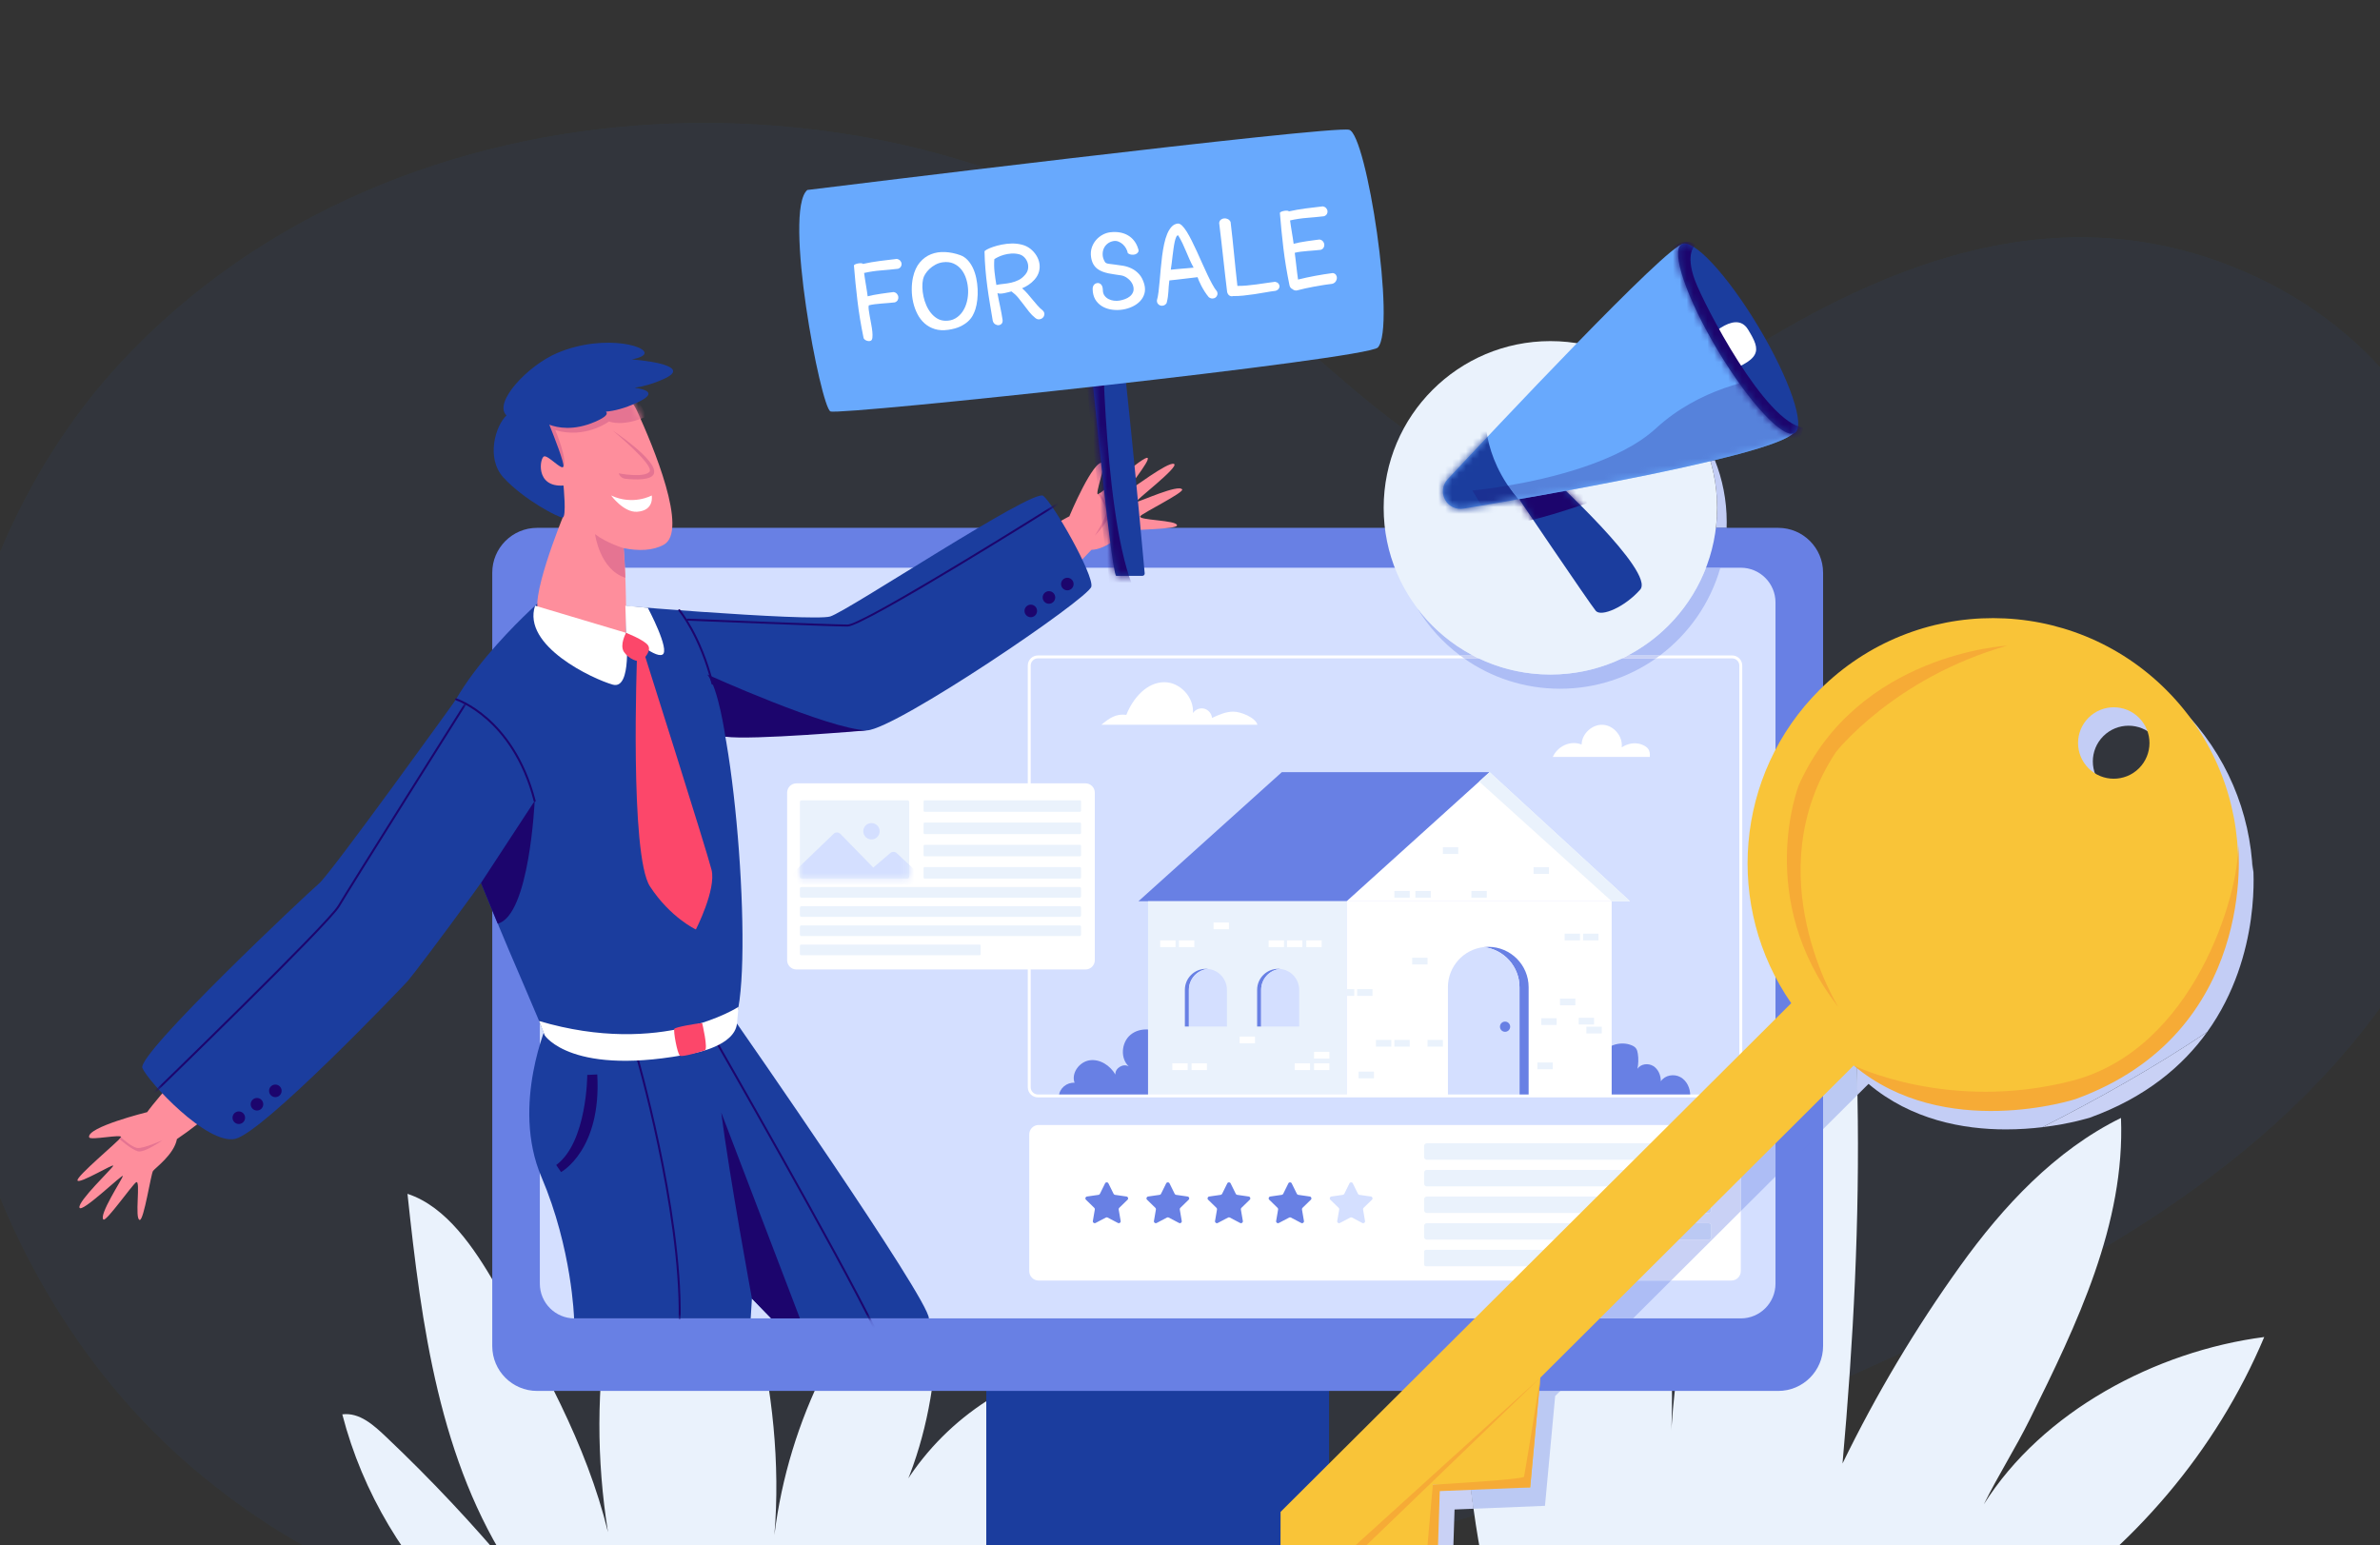 <svg width="345" height="224" viewBox="0 0 345 224" fill="none" xmlns="http://www.w3.org/2000/svg">
<rect x="0" y="0" width="345" height="224" fill="#333333" stroke="none"/>
<g clip-path="url(#clip0_3460_199350)">
<g opacity="0.05">
<path d="M94.815 18.04C65.862 19.659 37.594 30.925 17.517 52.561C-7.452 79.466 -13.943 121.397 -5.602 156.206C-0.377 178.011 11.013 198.478 28.239 213.048C35.865 219.498 44.408 224.948 53.682 228.702C90.966 243.797 137.635 237.917 175.801 229.538C209.281 222.187 242.055 211.494 273.224 197.196C302.376 183.824 331.982 167.917 349.256 139.722C370.292 105.387 364.332 54.755 323.453 38.607C292.751 26.479 263.645 42.766 239.232 60.532C234.624 63.887 229.992 67.502 224.49 68.993C210.03 72.913 192.148 51.408 181.157 43.962C165.119 33.1 147.636 24.412 128.555 20.508C117.501 18.247 106.106 17.41 94.815 18.04Z" fill="#10C4D2"/>
<path d="M94.815 18.04C65.862 19.659 37.594 30.925 17.517 52.561C-7.452 79.466 -13.943 121.397 -5.602 156.206C-0.377 178.011 11.013 198.478 28.239 213.048C35.865 219.498 44.408 224.948 53.682 228.702C90.966 243.797 137.635 237.917 175.801 229.538C209.281 222.187 242.055 211.494 273.224 197.196C302.376 183.824 331.982 167.917 349.256 139.722C370.292 105.387 364.332 54.755 323.453 38.607C292.751 26.479 263.645 42.766 239.232 60.532C234.624 63.887 229.992 67.502 224.49 68.993C210.03 72.913 192.148 51.408 181.157 43.962C165.119 33.1 147.636 24.412 128.555 20.508C117.501 18.247 106.106 17.41 94.815 18.04Z" fill="#196CCD"/>
<path d="M94.815 18.04C65.862 19.659 37.594 30.925 17.517 52.561C-7.452 79.466 -13.943 121.397 -5.602 156.206C-0.377 178.011 11.013 198.478 28.239 213.048C35.865 219.498 44.408 224.948 53.682 228.702C90.966 243.797 137.635 237.917 175.801 229.538C209.281 222.187 242.055 211.494 273.224 197.196C302.376 183.824 331.982 167.917 349.256 139.722C370.292 105.387 364.332 54.755 323.453 38.607C292.751 26.479 263.645 42.766 239.232 60.532C234.624 63.887 229.992 67.502 224.49 68.993C210.03 72.913 192.148 51.408 181.157 43.962C165.119 33.1 147.636 24.412 128.555 20.508C117.501 18.247 106.106 17.41 94.815 18.04Z" fill="#1059E7"/>
</g>
<path d="M67.222 234.855C58.765 226.628 52.574 216.458 49.619 205.035C52.143 204.72 54.194 206.617 56.04 208.368C62.495 214.49 68.594 220.985 74.298 227.811C63.68 211.825 61.101 192.149 59.068 173.065C64.757 174.927 68.778 181.012 71.788 186.186C78.427 197.6 85 209.283 88.133 222.11C84.743 200.834 88.354 180.736 98.015 161.479C107.76 179.778 113.966 201.851 112.258 222.512C114.284 206 122.212 189.916 134.437 178.634C137.505 193.076 135.431 210.065 127.526 222.534C131.521 211.609 139.932 203.26 150.824 199.178C151.823 210.522 148.692 226.513 140.939 234.855H67.222Z" fill="#EAF2FC"/>
<path d="M216.588 234.373H294.169C309.206 224.419 321.218 210.443 328.22 193.825C312.467 195.867 296.027 204.632 287.57 218.081C289.702 213.777 292.116 210.036 294.248 205.733C301.075 191.955 308.07 177.43 307.454 162.066C297.919 166.748 290.349 174.882 284.157 183.514C277.669 192.555 271.953 202.15 267.087 212.158C268.668 194.516 269.588 176.845 269.259 159.135C269.147 153.106 268.907 146.976 266.978 141.262C251.645 161.079 242.858 186.196 242.092 211.24C243.547 188.114 239.239 165.583 229.292 144.654C226.037 150.28 222.72 157.026 219.988 162.924C209.892 184.725 210.908 211.029 216.588 234.373Z" fill="#EAF2FC"/>
<path d="M142.969 226.77H192.662V191.127H142.969V226.77Z" fill="#1B3D9E"/>
<path d="M257.766 201.639H77.861C74.269 201.639 71.356 198.727 71.356 195.134V83.025C71.356 79.433 74.269 76.52 77.861 76.52H257.766C261.359 76.52 264.271 79.433 264.271 83.025V195.134C264.271 198.727 261.359 201.639 257.766 201.639Z" fill="#6880E4"/>
<path d="M252.339 191.125H83.288C80.508 191.125 78.255 188.871 78.255 186.091V87.335C78.255 84.555 80.508 82.301 83.288 82.301H252.339C255.119 82.301 257.372 84.555 257.372 87.335V186.091C257.372 188.871 255.119 191.125 252.339 191.125Z" fill="#D4DFFF"/>
<path d="M250.971 185.637H150.566C149.81 185.637 149.196 185.023 149.196 184.267V164.455C149.196 163.697 149.81 163.084 150.566 163.084H250.971C251.729 163.084 252.342 163.697 252.342 164.455V184.267C252.342 185.023 251.729 185.637 250.971 185.637Z" fill="white"/>
<path d="M239.15 109.73H225.088C225.81 108.148 227.645 107.297 229.267 107.93C229.296 106.351 230.816 104.961 232.391 105.073C233.966 105.185 235.274 106.777 235.08 108.343C235.911 107.791 236.996 107.571 237.934 107.915C238.871 108.261 239.247 108.737 239.15 109.73Z" fill="white"/>
<path d="M182.275 105.066H159.654C160.822 104.093 161.765 103.442 163.272 103.63C164.222 101.219 166.243 98.867 168.833 98.897C171.098 98.924 173.1 101.112 172.927 103.371C173.268 102.847 173.957 102.578 174.561 102.733C175.167 102.888 175.643 103.454 175.692 104.076C176.677 103.623 177.704 103.16 178.789 103.164C179.875 103.169 181.997 104.018 182.275 105.066Z" fill="white"/>
<path d="M247.662 168.123H206.833C206.611 168.123 206.434 167.944 206.434 167.724V166.137C206.434 165.917 206.611 165.738 206.833 165.738H247.662C247.882 165.738 248.062 165.917 248.062 166.137V167.724C248.062 167.944 247.882 168.123 247.662 168.123Z" fill="#EAF2FC"/>
<path d="M247.662 171.984H206.833C206.611 171.984 206.434 171.806 206.434 171.585V169.998C206.434 169.778 206.611 169.6 206.833 169.6H247.662C247.882 169.6 248.062 169.778 248.062 169.998V171.585C248.062 171.806 247.882 171.984 247.662 171.984Z" fill="#EAF2FC"/>
<path d="M247.662 175.844H206.833C206.611 175.844 206.434 175.666 206.434 175.446V173.859C206.434 173.638 206.611 173.46 206.833 173.46H247.662C247.882 173.46 248.062 173.638 248.062 173.859V175.446C248.062 175.666 247.882 175.844 247.662 175.844Z" fill="#EAF2FC"/>
<path d="M247.662 179.707H206.833C206.611 179.707 206.434 179.528 206.434 179.308V177.721C206.434 177.501 206.611 177.322 206.833 177.322H247.662C247.882 177.322 248.062 177.501 248.062 177.721V179.308C248.062 179.528 247.882 179.707 247.662 179.707Z" fill="#EAF2FC"/>
<path d="M226.966 183.566H206.716C206.559 183.566 206.434 183.441 206.434 183.284V181.463C206.434 181.308 206.559 181.183 206.716 181.183H226.966C227.122 181.183 227.248 181.308 227.248 181.463V183.284C227.248 183.441 227.122 183.566 226.966 183.566Z" fill="#EAF2FC"/>
<path d="M160.675 171.547L161.424 173.066C161.463 173.145 161.54 173.2 161.628 173.213L163.303 173.456C163.524 173.49 163.613 173.762 163.453 173.918L162.24 175.1C162.176 175.162 162.147 175.25 162.163 175.338L162.45 177.008C162.487 177.228 162.256 177.397 162.058 177.293L160.558 176.504C160.48 176.462 160.386 176.462 160.307 176.504L158.808 177.293C158.611 177.397 158.379 177.228 158.417 177.008L158.703 175.338C158.718 175.25 158.689 175.162 158.625 175.1L157.413 173.918C157.253 173.762 157.341 173.49 157.562 173.456L159.239 173.213C159.325 173.2 159.402 173.145 159.441 173.066L160.19 171.547C160.29 171.346 160.576 171.346 160.675 171.547Z" fill="#6880E4"/>
<path d="M169.532 171.547L170.281 173.066C170.32 173.145 170.397 173.2 170.483 173.213L172.16 173.456C172.381 173.49 172.469 173.762 172.309 173.918L171.097 175.1C171.033 175.162 171.004 175.25 171.019 175.338L171.305 177.008C171.343 177.228 171.111 177.397 170.914 177.293L169.415 176.504C169.336 176.462 169.242 176.462 169.164 176.504L167.664 177.293C167.466 177.397 167.235 177.228 167.272 177.008L167.559 175.338C167.575 175.25 167.546 175.162 167.482 175.1L166.269 173.918C166.109 173.762 166.198 173.49 166.419 173.456L168.094 173.213C168.182 173.2 168.259 173.145 168.298 173.066L169.047 171.547C169.147 171.346 169.432 171.346 169.532 171.547Z" fill="#6880E4"/>
<path d="M178.387 171.547L179.137 173.066C179.177 173.145 179.252 173.2 179.34 173.213L181.016 173.456C181.238 173.49 181.326 173.762 181.165 173.918L179.953 175.1C179.89 175.162 179.861 175.25 179.875 175.338L180.162 177.008C180.199 177.228 179.968 177.397 179.77 177.293L178.271 176.504C178.193 176.462 178.099 176.462 178.019 176.504L176.521 177.293C176.323 177.397 176.091 177.228 176.129 177.008L176.415 175.338C176.431 175.25 176.401 175.162 176.337 175.1L175.125 173.918C174.965 173.762 175.053 173.49 175.274 173.456L176.95 173.213C177.039 173.2 177.114 173.145 177.154 173.066L177.904 171.547C178.002 171.346 178.288 171.346 178.387 171.547Z" fill="#6880E4"/>
<path d="M187.243 171.547L187.992 173.066C188.032 173.145 188.108 173.2 188.196 173.213L189.871 173.456C190.093 173.49 190.182 173.762 190.022 173.918L188.808 175.1C188.745 175.162 188.716 175.25 188.732 175.338L189.018 177.008C189.056 177.228 188.824 177.397 188.626 177.293L187.127 176.504C187.048 176.462 186.954 176.462 186.876 176.504L185.377 177.293C185.179 177.397 184.948 177.228 184.985 177.008L185.272 175.338C185.286 175.25 185.257 175.162 185.194 175.1L183.982 173.918C183.821 173.762 183.909 173.49 184.131 173.456L185.807 173.213C185.895 173.2 185.97 173.145 186.009 173.066L186.76 171.547C186.858 171.346 187.145 171.346 187.243 171.547Z" fill="#6880E4"/>
<path d="M196.099 171.547L196.848 173.066C196.887 173.145 196.964 173.2 197.051 173.213L198.727 173.456C198.949 173.49 199.037 173.762 198.878 173.918L197.664 175.1C197.6 175.162 197.572 175.25 197.586 175.338L197.872 177.008C197.911 177.228 197.68 177.397 197.482 177.293L195.982 176.504C195.904 176.462 195.81 176.462 195.732 176.504L194.232 177.293C194.034 177.397 193.802 177.228 193.841 177.008L194.128 175.338C194.142 175.25 194.113 175.162 194.049 175.1L192.836 173.918C192.677 173.762 192.765 173.49 192.986 173.456L194.663 173.213C194.75 173.2 194.826 173.145 194.865 173.066L195.615 171.547C195.714 171.346 195.999 171.346 196.099 171.547Z" fill="#D4DFFF"/>
<path d="M169.21 158.9H153.496C153.568 157.766 154.633 156.897 155.768 156.961C155.249 155.55 156.483 153.907 157.973 153.704C159.463 153.503 160.936 154.474 161.684 155.777C161.608 154.84 162.843 154.096 163.636 154.604C162.363 153.435 162.541 151.14 163.861 150.024C165.182 148.911 167.295 149.013 168.647 150.089L169.21 158.9Z" fill="#6880E4"/>
<path d="M232.269 152.626C233.241 151.418 235.024 150.944 236.467 151.511C236.719 151.609 236.967 151.742 237.133 151.955C237.308 152.179 237.374 152.47 237.416 152.75C237.526 153.476 237.507 154.223 237.361 154.942C237.83 154.22 238.925 154.085 239.657 154.54C240.387 154.994 240.758 155.894 240.752 156.754C241.329 155.857 242.658 155.63 243.591 156.147C244.524 156.662 245.035 157.771 245.009 158.836H230.811C230.877 156.785 230.983 154.226 232.269 152.626Z" fill="#6880E4"/>
<path d="M215.921 111.932L195.198 130.65H236.278L215.921 111.932Z" fill="white"/>
<path d="M215.921 111.932H185.817L165.03 130.65H195.198L215.921 111.932Z" fill="#6880E4"/>
<path d="M211.196 130.651H195.198V158.873H233.624V130.651H211.196Z" fill="white"/>
<path d="M195.198 130.649V158.871H166.417V130.649H195.198Z" fill="#EAF2FC"/>
<path d="M215.739 137.26C215.513 137.26 215.294 137.275 215.075 137.299C217.993 137.629 220.262 140.104 220.262 143.111V158.873H221.588V143.111C221.588 139.88 218.97 137.26 215.739 137.26Z" fill="#6880E4"/>
<path d="M215.075 137.297C212.156 137.627 209.888 140.102 209.888 143.11V158.871H220.261V143.11C220.261 140.102 217.992 137.627 215.075 137.297Z" fill="#D4DFFF"/>
<path d="M175.097 140.461C175 140.452 174.903 140.446 174.804 140.446C173.121 140.446 171.757 141.812 171.757 143.495V148.809H172.34V143.495C172.34 141.91 173.55 140.608 175.097 140.461Z" fill="#6880E4"/>
<path d="M175.097 140.461C173.55 140.608 172.34 141.91 172.34 143.495V148.809H177.852V143.495C177.852 141.91 176.643 140.608 175.097 140.461Z" fill="#D4DFFF"/>
<path d="M185.571 140.461C185.474 140.452 185.377 140.446 185.279 140.446C183.595 140.446 182.231 141.812 182.231 143.495V148.809H182.814V143.495C182.814 141.91 184.025 140.608 185.571 140.461Z" fill="#6880E4"/>
<path d="M185.571 140.461C184.025 140.608 182.814 141.91 182.814 143.495V148.809H188.327V143.495C188.327 141.91 187.118 140.608 185.571 140.461Z" fill="#D4DFFF"/>
<path d="M233.624 130.65L214.411 113.298L215.921 111.932L236.278 130.65H233.624Z" fill="#EAF2FC"/>
<path d="M218.912 148.837C218.912 149.247 218.581 149.578 218.171 149.578C217.762 149.578 217.431 149.247 217.431 148.837C217.431 148.428 217.762 148.097 218.171 148.097C218.581 148.097 218.912 148.428 218.912 148.837Z" fill="#6880E4"/>
<path d="M172.165 155.125H169.938V154.15H172.165V155.125Z" fill="white"/>
<path d="M174.957 155.125H172.729V154.15H174.957V155.125Z" fill="white"/>
<path d="M181.922 151.244H179.694V150.271H181.922V151.244Z" fill="white"/>
<path d="M191.589 137.299H189.361V136.324H191.589V137.299Z" fill="white"/>
<path d="M201.682 151.73H199.454V150.755H201.682V151.73Z" fill="#EAF2FC"/>
<path d="M204.352 151.73H202.124V150.755H204.352V151.73Z" fill="#EAF2FC"/>
<path d="M199.161 156.324H196.934V155.349H199.161V156.324Z" fill="#EAF2FC"/>
<path d="M206.932 139.814H204.706V138.841H206.932V139.814Z" fill="#EAF2FC"/>
<path d="M198.956 144.365H196.729V143.392H198.956V144.365Z" fill="#EAF2FC"/>
<path d="M196.312 144.365H195.198V143.392H196.312V144.365Z" fill="#EAF2FC"/>
<path d="M229.035 136.324H226.809V135.351H229.035V136.324Z" fill="#EAF2FC"/>
<path d="M231.708 136.324H229.48V135.351H231.708V136.324Z" fill="#EAF2FC"/>
<path d="M225.647 148.584H223.421V147.61H225.647V148.584Z" fill="#EAF2FC"/>
<path d="M228.361 145.734H226.134V144.761H228.361V145.734Z" fill="#EAF2FC"/>
<path d="M215.525 130.135H213.298V129.161H215.525V130.135Z" fill="#EAF2FC"/>
<path d="M204.352 130.135H202.124V129.161H204.352V130.135Z" fill="#EAF2FC"/>
<path d="M207.4 130.135H205.173V129.161H207.4V130.135Z" fill="#EAF2FC"/>
<path d="M224.535 126.688H222.308V125.714H224.535V126.688Z" fill="#EAF2FC"/>
<path d="M211.386 123.799H209.16V122.825H211.386V123.799Z" fill="#EAF2FC"/>
<path d="M231.073 148.521H228.846V147.548H231.073V148.521Z" fill="#EAF2FC"/>
<path d="M232.186 149.812H229.959V148.838H232.186V149.812Z" fill="#EAF2FC"/>
<path d="M225.088 155.006H222.86V154.031H225.088V155.006Z" fill="#EAF2FC"/>
<path d="M209.159 151.73H206.932V150.755H209.159V151.73Z" fill="#EAF2FC"/>
<path d="M192.704 155.125H190.477V154.15H192.704V155.125Z" fill="white"/>
<path d="M192.704 153.459H190.477V152.484H192.704V153.459Z" fill="white"/>
<path d="M189.901 155.125H187.675V154.15H189.901V155.125Z" fill="white"/>
<path d="M188.788 137.299H186.561V136.324H188.788V137.299Z" fill="white"/>
<path d="M178.145 134.707H175.918V133.734H178.145V134.707Z" fill="white"/>
<path d="M173.127 137.299H170.901V136.324H173.127V137.299Z" fill="white"/>
<path d="M186.128 137.299H183.9V136.324H186.128V137.299Z" fill="white"/>
<path d="M170.404 137.299H168.177V136.324H170.404V137.299Z" fill="white"/>
<path d="M150.451 95.44C149.875 95.44 149.408 95.909 149.408 96.485V157.617C149.408 158.193 149.875 158.662 150.451 158.662H251.087C251.663 158.662 252.131 158.193 252.131 157.617V96.485C252.131 95.909 251.663 95.44 251.087 95.44H150.451ZM251.087 159.084H150.451C149.642 159.084 148.985 158.426 148.985 157.617V96.485C148.985 95.676 149.642 95.018 150.451 95.018H251.087C251.895 95.018 252.554 95.676 252.554 96.485V157.617C252.554 158.426 251.895 159.084 251.087 159.084Z" fill="white"/>
<path d="M157.347 140.543H115.454C114.705 140.543 114.099 139.937 114.099 139.189V114.915C114.099 114.167 114.705 113.559 115.454 113.559H157.347C158.096 113.559 158.702 114.167 158.702 114.915V139.189C158.702 139.937 158.096 140.543 157.347 140.543Z" fill="white"/>
<path d="M131.549 127.363H116.202C116.065 127.363 115.955 127.253 115.955 127.117V116.265C115.955 116.129 116.065 116.019 116.202 116.019H131.549C131.685 116.019 131.795 116.129 131.795 116.265V127.117C131.795 127.253 131.685 127.363 131.549 127.363Z" fill="#EAF2FC"/>
<mask id="mask0_3460_199350" style="mask-type:luminance" maskUnits="userSpaceOnUse" x="115" y="116" width="17" height="12">
<path d="M131.549 127.363H116.202C116.065 127.363 115.955 127.253 115.955 127.117V116.265C115.955 116.129 116.065 116.019 116.202 116.019H131.549C131.685 116.019 131.795 116.129 131.795 116.265V127.117C131.795 127.253 131.685 127.363 131.549 127.363Z" fill="white"/>
</mask>
<g mask="url(#mask0_3460_199350)">
<path d="M114.958 126.534L120.848 120.871C121.121 120.608 121.557 120.615 121.823 120.887L126.586 125.769L129.065 123.657C129.333 123.43 129.727 123.438 129.985 123.677L132.701 126.206V128.227H114.958V126.534Z" fill="#D4DFFF"/>
<path d="M127.513 120.505C127.513 121.161 126.981 121.691 126.326 121.691C125.67 121.691 125.14 121.161 125.14 120.505C125.14 119.85 125.67 119.318 126.326 119.318C126.981 119.318 127.513 119.85 127.513 120.505Z" fill="#D4DFFF"/>
</g>
<path d="M156.545 117.688H134.045C133.954 117.688 133.88 117.614 133.88 117.523V116.185C133.88 116.093 133.954 116.02 134.045 116.02H156.545C156.636 116.02 156.71 116.093 156.71 116.185V117.523C156.71 117.614 156.636 117.688 156.545 117.688Z" fill="#EAF2FC"/>
<path d="M156.545 120.912H134.045C133.954 120.912 133.88 120.838 133.88 120.747V119.409C133.88 119.318 133.954 119.244 134.045 119.244H156.545C156.636 119.244 156.71 119.318 156.71 119.409V120.747C156.71 120.838 156.636 120.912 156.545 120.912Z" fill="#EAF2FC"/>
<path d="M156.545 124.137H134.045C133.954 124.137 133.88 124.063 133.88 123.972V122.634C133.88 122.543 133.954 122.469 134.045 122.469H156.545C156.636 122.469 156.71 122.543 156.71 122.634V123.972C156.71 124.063 156.636 124.137 156.545 124.137Z" fill="#EAF2FC"/>
<path d="M156.545 127.363H134.045C133.954 127.363 133.88 127.289 133.88 127.2V125.862C133.88 125.771 133.954 125.697 134.045 125.697H156.545C156.636 125.697 156.71 125.771 156.71 125.862V127.2C156.71 127.289 156.636 127.363 156.545 127.363Z" fill="#EAF2FC"/>
<path d="M156.5 130.131H116.168C116.051 130.131 115.955 130.037 115.955 129.92V128.799C115.955 128.681 116.051 128.586 116.168 128.586H156.5C156.617 128.586 156.711 128.681 156.711 128.799V129.92C156.711 130.037 156.617 130.131 156.5 130.131Z" fill="#EAF2FC"/>
<path d="M156.5 132.912H116.168C116.051 132.912 115.955 132.817 115.955 132.699V131.578C115.955 131.461 116.051 131.367 116.168 131.367H156.5C156.617 131.367 156.711 131.461 156.711 131.578V132.699C156.711 132.817 156.617 132.912 156.5 132.912Z" fill="#EAF2FC"/>
<path d="M156.5 135.695H116.168C116.051 135.695 115.955 135.6 115.955 135.483V134.362C115.955 134.244 116.051 134.15 116.168 134.15H156.5C156.617 134.15 156.711 134.244 156.711 134.362V135.483C156.711 135.6 156.617 135.695 156.5 135.695Z" fill="#EAF2FC"/>
<path d="M141.988 138.477H116.126C116.032 138.477 115.955 138.4 115.955 138.307V137.102C115.955 137.008 116.032 136.932 116.126 136.932H141.988C142.082 136.932 142.157 137.008 142.157 137.102V138.307C142.157 138.4 142.082 138.477 141.988 138.477Z" fill="#EAF2FC"/>
<path d="M14.993 176.794C14.276 176.156 17.697 170.975 17.811 170.489C17.924 170.003 11.763 175.989 11.518 175.06C11.274 174.131 16.269 169.405 16.409 169.002C16.549 168.597 11.457 171.707 11.236 171.131C11.015 170.554 17.259 165.391 17.534 164.866C17.808 164.342 13.064 165.356 12.925 164.878C12.498 163.409 21.329 161.224 21.329 161.224L21.124 161.51C22.274 159.867 24.553 157.325 24.553 157.325C24.553 157.325 29.696 161.235 29.991 161.58C30.208 161.833 27.393 163.955 25.647 165.128V165.129C25.25 167.347 22.478 169.332 22.181 169.75C21.884 170.169 20.86 176.904 20.257 176.849C19.466 176.778 20.429 170.999 19.741 171.387C19.217 171.684 15.39 177.147 14.993 176.794Z" fill="#FE8E9C"/>
<path d="M17.533 164.867C17.533 164.867 19.055 166.316 19.924 166.419C20.794 166.521 23.543 165.301 23.543 165.301C23.543 165.301 20.951 167.146 20.007 166.906C19.064 166.666 17.318 165.12 17.318 165.12L17.533 164.867Z" fill="#E57492"/>
<path d="M134.649 191.125C134.649 188.3 106.829 148.385 106.829 148.385C106.478 147.643 106.083 147.055 105.639 146.652L79.456 148.045C79.456 148.045 74.024 160.163 78.481 170.61C82.938 181.056 83.216 191.125 83.216 191.125H108.818C108.818 191.125 108.896 190.056 108.998 188.246C110.676 189.994 111.796 191.125 111.796 191.125H134.649Z" fill="#1B3D9E"/>
<mask id="mask1_3460_199350" style="mask-type:luminance" maskUnits="userSpaceOnUse" x="76" y="146" width="59" height="46">
<path d="M134.649 191.125C134.649 188.3 106.829 148.385 106.829 148.385C106.478 147.643 106.083 147.055 105.639 146.652L79.456 148.045C79.456 148.045 74.024 160.163 78.481 170.61C82.938 181.056 83.216 191.125 83.216 191.125H108.818C108.818 191.125 108.896 190.056 108.998 188.246C110.676 189.994 111.796 191.125 111.796 191.125H134.649Z" fill="white"/>
</mask>
<g mask="url(#mask1_3460_199350)">
<path d="M85.128 155.829C85.128 155.829 85.114 165.575 80.627 168.889L81.331 169.912C81.331 169.912 87.218 166.731 86.577 155.761L85.128 155.829Z" fill="#1C056D"/>
<path d="M98.52 191.268H98.518C98.438 191.266 98.374 191.201 98.376 191.121C98.636 175.304 92.073 152.746 92.007 152.52C91.984 152.444 92.028 152.364 92.105 152.341C92.181 152.318 92.262 152.363 92.284 152.439C92.351 152.665 98.926 175.264 98.665 191.126C98.664 191.205 98.599 191.268 98.52 191.268Z" fill="#1C056D"/>
<path d="M126.913 193.027C126.86 193.027 126.808 192.998 126.783 192.946C121.303 181.723 103.706 151.072 103.528 150.764C103.489 150.694 103.512 150.606 103.581 150.565C103.651 150.526 103.739 150.55 103.779 150.619C103.956 150.927 121.557 181.587 127.044 192.819C127.078 192.891 127.048 192.978 126.977 193.013C126.957 193.023 126.935 193.027 126.913 193.027Z" fill="#1C056D"/>
</g>
<path d="M108.998 188.246C108.998 188.246 105.687 170.302 104.553 161.281L115.955 191.125H111.796L108.998 188.246Z" fill="#1C056D"/>
<path d="M171.365 70.952C170.843 70.146 165.202 72.739 164.704 72.778C164.206 72.815 171.06 67.637 170.179 67.253C169.299 66.871 163.868 71.088 163.447 71.165C163.026 71.241 166.875 66.683 166.339 66.377C165.803 66.07 159.749 71.457 159.189 71.648C158.629 71.839 160.355 67.304 159.902 67.093C158.516 66.448 155.012 74.845 155.012 74.845L155.327 74.686C153.528 75.572 150.668 77.438 150.668 77.438C150.668 77.438 153.75 83.116 154.045 83.46C154.262 83.714 156.788 81.254 158.214 79.707C160.466 79.652 162.85 77.214 163.308 76.984C163.767 76.756 170.579 76.767 170.617 76.164C170.668 75.371 164.81 75.444 165.299 74.823C165.67 74.349 171.653 71.399 171.365 70.952Z" fill="#FE8E9C"/>
<path d="M159.189 71.648C159.189 71.648 160.391 73.373 160.359 74.248C160.327 75.123 158.703 77.654 158.703 77.654C158.703 77.654 160.922 75.373 160.828 74.404C160.734 73.435 159.471 71.475 159.471 71.475L159.189 71.648Z" fill="#E57492"/>
<path d="M78.234 87.194C78.234 87.194 62.763 100.761 63.693 109.495C64.622 118.231 77.564 145.929 78.955 150.087C80.01 153.239 103.216 154.285 106.311 148.524C109.408 142.763 106.619 104.107 102.532 97.787C98.443 91.468 90.076 89.426 90.076 89.426L78.234 87.194Z" fill="#1B3D9E"/>
<path d="M84.568 87.192C85.019 87.528 117.762 90.139 120.335 89.371C122.909 88.603 149.744 70.771 151.215 71.873C152.686 72.977 158.567 83.315 158.2 85.04C157.833 86.764 129.893 105.698 125.666 105.882C121.438 106.065 100.024 107.353 98.278 106.616C96.532 105.882 84.568 87.192 84.568 87.192Z" fill="#1B3D9E"/>
<mask id="mask2_3460_199350" style="mask-type:luminance" maskUnits="userSpaceOnUse" x="84" y="71" width="75" height="36">
<path d="M84.568 87.192C85.019 87.528 117.762 90.139 120.335 89.371C122.909 88.603 149.744 70.771 151.215 71.873C152.686 72.977 158.567 83.315 158.2 85.04C157.833 86.764 129.893 105.698 125.666 105.882C121.438 106.065 100.024 107.353 98.278 106.616C96.532 105.882 84.568 87.192 84.568 87.192Z" fill="white"/>
</mask>
<g mask="url(#mask2_3460_199350)">
<path d="M122.863 90.828C120.511 90.828 99.876 89.98 99.668 89.972C99.588 89.969 99.526 89.902 99.529 89.821C99.533 89.742 99.601 89.681 99.68 89.684C99.888 89.691 120.517 90.539 122.863 90.539C124.71 90.539 143.576 78.991 153.295 72.885C153.363 72.842 153.452 72.862 153.494 72.93C153.536 72.998 153.516 73.088 153.449 73.13C152.298 73.853 125.254 90.828 122.863 90.828Z" fill="#1C056D"/>
</g>
<path d="M76.124 61.058C77.197 59.038 82.069 56.017 86.505 55.881C89.005 55.804 91.295 57.281 92.336 59.555C94.694 64.704 99.819 76.95 96.23 78.959C94.631 79.853 92.528 79.888 90.408 79.466C90.737 82.843 90.818 90.676 90.756 91.739C90.668 93.233 80.245 90.527 78.31 89.119C76.376 87.713 81.567 75.024 81.567 75.024C80.163 72.998 74.632 63.867 76.124 61.058Z" fill="#FE8E9C"/>
<mask id="mask3_3460_199350" style="mask-type:luminance" maskUnits="userSpaceOnUse" x="75" y="55" width="23" height="38">
<path d="M76.124 61.058C77.197 59.038 82.069 56.017 86.505 55.881C89.005 55.804 91.295 57.281 92.336 59.555C94.694 64.704 99.819 76.95 96.23 78.959C94.631 79.853 92.528 79.888 90.408 79.466C90.737 82.843 90.818 90.676 90.756 91.739C90.668 93.233 80.245 90.527 78.31 89.119C76.376 87.713 81.567 75.024 81.567 75.024C80.163 72.999 74.632 63.867 76.124 61.058Z" fill="white"/>
</mask>
<g mask="url(#mask3_3460_199350)">
<path d="M93.755 60.348C93.755 60.348 90.702 61.89 88.273 61.103C88.273 61.103 84.866 63.65 80.495 62.354C80.495 62.354 82.316 66.642 81.668 67.647C81.668 67.647 78.23 61.168 78.69 60.609C79.149 60.053 90.873 56.901 91.543 57.065C92.212 57.229 93.755 60.348 93.755 60.348Z" fill="#E57492"/>
</g>
<path d="M94.472 71.826C94.472 71.826 91.778 73.322 88.585 71.826C88.585 71.826 90.401 74.313 92.343 74.187C94.904 74.02 94.472 71.826 94.472 71.826Z" fill="white"/>
<path d="M88.824 62.42C88.824 62.42 94.984 67.491 94.135 68.407C93.286 69.321 89.688 68.618 89.688 68.618C89.833 69.055 90.22 69.363 90.677 69.408C92.001 69.537 94.544 69.684 94.809 68.588C95.276 66.662 88.824 62.42 88.824 62.42Z" fill="#E57492"/>
<path d="M90.408 79.467C90.408 79.467 87.891 78.715 86.256 77.433C86.256 77.433 86.927 82.581 90.652 83.756L90.408 79.467Z" fill="#E57492"/>
<path d="M91.576 52.095C92.2 51.989 92.753 51.829 93.13 51.593C95.022 50.411 87.835 48.19 80.79 51.168C76.513 52.976 71.454 58.367 73.421 60.226C71.846 61.674 70.391 66.394 72.982 69.232C75.88 72.405 80.996 75.087 81.567 75.024C82.139 74.962 81.684 70.385 81.684 70.385C77.517 70.675 78.256 66.3 78.88 66.156C79.505 66.011 81.428 68.223 81.668 67.645C81.853 67.203 80.343 63.346 79.628 61.567C80.811 62.014 83.142 62.489 86.256 61.145C87.895 60.439 88.164 59.977 87.832 59.676C88.993 59.58 90.495 59.222 92.374 58.356C95.169 57.067 93.897 56.478 92.001 56.211C93.215 56.037 94.662 55.654 96.298 54.904C99.78 53.306 95.451 52.444 91.576 52.095Z" fill="#1B3D9E"/>
<path d="M66.121 101.38C66.121 101.38 47.928 126.682 46.222 128.104C44.517 129.526 19.786 152.837 20.639 154.827C21.491 156.816 30.009 166.003 34.087 165.098C38.165 164.191 58.077 143.346 59.108 142.213C60.14 141.081 76.699 119.051 77.506 116.106C78.312 113.159 70.742 102.689 66.121 101.38Z" fill="#1B3D9E"/>
<mask id="mask4_3460_199350" style="mask-type:luminance" maskUnits="userSpaceOnUse" x="20" y="101" width="58" height="65">
<path d="M66.121 101.38C66.121 101.38 47.928 126.682 46.222 128.104C44.517 129.526 19.786 152.837 20.639 154.826C21.491 156.816 30.009 166.003 34.087 165.098C38.165 164.191 58.077 143.346 59.108 142.213C60.14 141.081 76.699 119.051 77.506 116.105C78.312 113.159 70.742 102.689 66.121 101.38Z" fill="white"/>
</mask>
<g mask="url(#mask4_3460_199350)">
<path d="M21.874 159.018C21.836 159.018 21.799 159.003 21.77 158.974C21.715 158.916 21.716 158.824 21.773 158.769C22.03 158.52 47.473 133.848 48.967 131.295C50.472 128.723 67.209 102.174 67.378 101.905C67.421 101.839 67.51 101.817 67.578 101.86C67.645 101.902 67.666 101.992 67.623 102.06C67.454 102.327 50.719 128.873 49.217 131.441C47.703 134.029 23.025 157.959 21.975 158.977C21.947 159.005 21.91 159.018 21.874 159.018Z" fill="#1C056D"/>
</g>
<path d="M69.721 127.998L77.505 116.106C77.505 116.106 76.758 132.766 72.144 133.893L69.721 127.998Z" fill="#1C056D"/>
<path d="M105.147 106.795C105.147 106.795 104.129 99.664 102.532 97.785C102.532 97.785 120.066 105.712 125.666 105.881C125.666 105.881 108.866 107.342 105.147 106.795Z" fill="#1C056D"/>
<path d="M90.756 91.741C90.756 91.741 91.679 100.053 88.825 99.25C85.971 98.447 75.635 93.643 77.564 87.801L90.756 91.741Z" fill="white"/>
<path d="M90.756 91.739C90.756 91.739 94.817 95.477 96.014 94.903C97.211 94.329 93.909 88.111 93.909 88.111L90.653 87.799L90.756 91.739Z" fill="white"/>
<path d="M90.755 91.74C90.755 91.74 89.773 93.495 90.45 94.51C91.127 95.527 92.531 96.059 92.966 95.769C93.402 95.478 94.466 94.334 93.934 93.551C93.402 92.769 90.755 91.74 90.755 91.74Z" fill="#FC476A"/>
<path d="M92.341 95.184C92.341 95.184 91.253 123.967 94.221 128.505C97.188 133.043 100.875 134.744 100.875 134.744C100.875 134.744 103.852 128.93 103.143 126.094C102.434 123.259 93.458 94.964 93.458 94.964L92.341 95.184Z" fill="#FC476A"/>
<path d="M78.956 150.085C78.956 150.085 82.902 156.259 100.661 152.648C100.661 152.648 106.478 151.644 106.83 148.387L107.055 145.955C107.055 145.955 95.966 153.285 78.149 148.014L78.956 150.085Z" fill="white"/>
<path d="M101.783 148.304C101.783 148.304 102.694 152.122 102.158 152.275C101.622 152.428 98.954 153.279 98.568 153.04C98.181 152.801 97.575 149.409 97.754 149.146C97.934 148.883 100.932 148.371 101.783 148.304Z" fill="#FC476A"/>
<path d="M157.418 45.482C157.418 45.482 161.021 83.242 161.804 83.477H165.603C165.797 83.477 165.95 83.31 165.933 83.116C165.577 79.202 162.427 44.699 161.692 44.598C160.913 44.491 157.418 45.482 157.418 45.482Z" fill="#1B3D9E"/>
<mask id="mask5_3460_199350" style="mask-type:luminance" maskUnits="userSpaceOnUse" x="157" y="44" width="9" height="40">
<path d="M157.418 45.482C157.418 45.482 161.021 83.242 161.804 83.477H165.603C165.797 83.477 165.95 83.31 165.933 83.116C165.577 79.202 162.427 44.699 161.692 44.598C160.913 44.491 157.418 45.482 157.418 45.482Z" fill="white"/>
</mask>
<g mask="url(#mask5_3460_199350)">
<path d="M159.767 44.589C159.724 44.696 159.767 73.399 164.066 84.671C164.828 86.667 160.83 84.507 160.83 84.507C160.83 84.507 155.704 45.469 157.418 44.589C159.134 43.709 159.767 44.589 159.767 44.589Z" fill="#1C056D"/>
</g>
<path d="M117.028 27.541C117.028 27.541 193.028 18.146 195.571 18.814C198.115 19.481 202.397 47.467 199.733 50.373C198.179 52.069 121.782 60.265 120.379 59.64C118.974 59.016 113.488 30.547 117.028 27.541Z" fill="#68A9FD"/>
<path d="M126.216 49.398C126.125 49.439 126.024 49.455 125.912 49.447C125.8 49.439 125.694 49.413 125.591 49.369C125.49 49.328 125.4 49.271 125.322 49.203C125.243 49.136 125.195 49.058 125.178 48.972C124.793 47.113 124.498 45.319 124.292 43.593C124.086 41.866 123.916 40.161 123.783 38.477C123.803 38.409 123.883 38.347 124.02 38.293C124.158 38.238 124.305 38.201 124.462 38.178C124.616 38.154 124.757 38.15 124.881 38.164C125.004 38.179 125.069 38.212 125.076 38.263C125.896 38.081 126.711 37.937 127.522 37.833C128.334 37.729 129.16 37.629 129.997 37.534C130.201 37.567 130.363 37.65 130.482 37.778C130.602 37.908 130.671 38.049 130.69 38.202C130.709 38.355 130.677 38.503 130.594 38.646C130.512 38.789 130.372 38.895 130.173 38.964C129.35 39.059 128.526 39.138 127.703 39.203C126.88 39.267 126.064 39.39 125.259 39.571C125.29 39.825 125.329 40.1 125.377 40.394C125.425 40.687 125.473 40.982 125.52 41.279C125.568 41.577 125.614 41.868 125.661 42.154C125.707 42.441 125.746 42.708 125.776 42.955C126.034 42.886 126.325 42.821 126.65 42.759C126.975 42.697 127.307 42.64 127.644 42.592C127.982 42.543 128.313 42.497 128.642 42.452C128.969 42.409 129.264 42.37 129.525 42.338C129.729 42.371 129.89 42.455 130.01 42.588C130.13 42.721 130.201 42.87 130.221 43.034C130.241 43.197 130.211 43.355 130.129 43.505C130.048 43.656 129.907 43.766 129.709 43.834C129.447 43.867 129.152 43.896 128.823 43.922C128.493 43.946 128.156 43.974 127.811 44.001C127.469 44.029 127.133 44.063 126.805 44.102C126.478 44.143 126.189 44.198 125.938 44.266C125.895 44.396 125.891 44.605 125.925 44.888C125.962 45.172 126.012 45.494 126.079 45.856C126.145 46.217 126.216 46.595 126.29 46.988C126.365 47.382 126.419 47.748 126.453 48.083C126.487 48.419 126.489 48.708 126.461 48.953C126.432 49.196 126.351 49.345 126.216 49.398Z" fill="white"/>
<path d="M136.653 38.022C136.276 38.075 135.924 38.191 135.599 38.368C135.273 38.545 134.987 38.751 134.738 38.984C134.489 39.218 134.284 39.467 134.12 39.732C133.957 39.995 133.853 40.241 133.806 40.468C133.725 40.833 133.692 41.233 133.705 41.667C133.718 42.101 133.772 42.538 133.867 42.978C133.961 43.417 134.099 43.844 134.279 44.258C134.46 44.672 134.682 45.042 134.943 45.367C135.205 45.694 135.506 45.959 135.845 46.166C136.184 46.371 136.562 46.481 136.978 46.497C137.55 46.522 138.05 46.41 138.478 46.162C138.905 45.914 139.26 45.58 139.54 45.161C139.822 44.742 140.029 44.264 140.162 43.726C140.295 43.188 140.353 42.642 140.337 42.085C140.32 41.53 140.231 40.987 140.069 40.461C139.909 39.934 139.675 39.477 139.368 39.089C139.061 38.702 138.682 38.407 138.228 38.204C137.774 38.002 137.249 37.941 136.653 38.022ZM132.344 40.205C132.544 39.308 132.874 38.587 133.335 38.042C133.796 37.498 134.337 37.102 134.958 36.856C135.577 36.61 136.254 36.503 136.986 36.539C137.719 36.574 138.455 36.724 139.197 36.988C139.608 37.137 139.967 37.377 140.273 37.708C140.58 38.039 140.838 38.427 141.043 38.871C141.25 39.315 141.407 39.798 141.516 40.32C141.624 40.844 141.691 41.369 141.716 41.899C141.74 42.428 141.726 42.946 141.669 43.451C141.613 43.957 141.522 44.414 141.394 44.821C141.305 45.113 141.176 45.415 141.008 45.728C140.839 46.041 140.606 46.334 140.307 46.607C140.007 46.88 139.628 47.125 139.167 47.342C138.706 47.557 138.137 47.714 137.462 47.812C136.728 47.918 136.077 47.882 135.507 47.704C134.939 47.527 134.446 47.251 134.026 46.878C133.607 46.504 133.261 46.053 132.989 45.525C132.717 44.997 132.512 44.433 132.376 43.833C132.239 43.232 132.169 42.62 132.166 41.995C132.162 41.372 132.221 40.775 132.344 40.205Z" fill="white"/>
<path d="M147.742 36.865C147.353 36.765 146.963 36.73 146.576 36.759C146.188 36.788 145.831 36.851 145.507 36.946C145.183 37.041 144.898 37.151 144.655 37.273C144.411 37.396 144.238 37.497 144.137 37.575C144.088 38.196 144.098 38.811 144.166 39.424C144.234 40.036 144.322 40.665 144.432 41.309C144.756 41.239 145.1 41.187 145.466 41.154C145.831 41.119 146.2 41.062 146.57 40.979C146.94 40.897 147.302 40.769 147.653 40.596C148.005 40.423 148.329 40.159 148.625 39.804C148.857 39.525 148.993 39.227 149.032 38.912C149.069 38.596 149.039 38.3 148.938 38.021C148.837 37.74 148.68 37.496 148.471 37.285C148.259 37.075 148.016 36.934 147.742 36.865ZM146.645 42.266L146.628 42.258L146.611 42.249C146.488 42.279 146.336 42.319 146.153 42.366C145.971 42.415 145.783 42.459 145.592 42.496C145.401 42.535 145.216 42.557 145.035 42.566C144.856 42.573 144.707 42.547 144.588 42.488C144.648 42.849 144.711 43.189 144.781 43.506C144.849 43.823 144.915 44.137 144.979 44.446C145.044 44.756 145.106 45.07 145.167 45.388C145.229 45.705 145.286 46.042 145.336 46.398C145.352 46.639 145.299 46.822 145.177 46.945C145.054 47.066 144.91 47.133 144.74 47.141C144.573 47.151 144.405 47.102 144.24 46.994C144.075 46.884 143.964 46.715 143.906 46.486C143.764 45.638 143.625 44.802 143.486 43.976C143.347 43.15 143.223 42.323 143.113 41.494C143.003 40.665 142.913 39.833 142.844 38.999C142.775 38.166 142.731 37.316 142.714 36.454C142.72 36.386 142.837 36.291 143.065 36.166C143.294 36.042 143.593 35.916 143.962 35.79C144.331 35.663 144.75 35.552 145.223 35.458C145.696 35.362 146.177 35.31 146.668 35.301C147.159 35.293 147.637 35.346 148.106 35.462C148.575 35.578 148.994 35.779 149.362 36.066C149.715 36.349 150.004 36.671 150.229 37.034C150.455 37.399 150.603 37.782 150.671 38.183C150.739 38.585 150.717 38.989 150.604 39.395C150.491 39.8 150.276 40.182 149.958 40.539C149.699 40.83 149.412 41.079 149.103 41.287C148.792 41.495 148.478 41.663 148.161 41.792C148.442 42.031 148.703 42.29 148.945 42.57C149.187 42.852 149.424 43.134 149.66 43.419C149.894 43.706 150.134 43.988 150.378 44.267C150.624 44.548 150.891 44.804 151.177 45.034C151.339 45.207 151.41 45.388 151.39 45.579C151.368 45.77 151.294 45.929 151.165 46.056C151.037 46.182 150.872 46.26 150.672 46.288C150.472 46.317 150.279 46.258 150.091 46.111C149.746 45.835 149.441 45.53 149.174 45.193C148.906 44.856 148.644 44.513 148.387 44.164C148.129 43.816 147.865 43.477 147.591 43.149C147.318 42.819 147.003 42.525 146.645 42.266Z" fill="white"/>
<path d="M164.983 36.056C165.065 36.246 165.065 36.411 164.983 36.55C164.899 36.689 164.776 36.791 164.61 36.856C164.445 36.922 164.257 36.942 164.047 36.92C163.837 36.898 163.651 36.823 163.487 36.696C163.444 36.472 163.361 36.247 163.237 36.022C163.114 35.797 162.959 35.599 162.777 35.43C162.593 35.261 162.385 35.128 162.151 35.031C161.916 34.934 161.676 34.905 161.43 34.943C161.089 34.999 160.795 35.126 160.545 35.323C160.296 35.52 160.113 35.761 159.991 36.045C159.871 36.33 159.822 36.641 159.841 36.979C159.861 37.316 159.972 37.651 160.175 37.98C160.25 38.111 160.422 38.197 160.69 38.238C160.956 38.278 161.274 38.319 161.642 38.359C162.008 38.398 162.402 38.455 162.826 38.529C163.249 38.602 163.659 38.737 164.056 38.931C164.454 39.126 164.812 39.402 165.135 39.758C165.454 40.114 165.7 40.591 165.871 41.192C166.007 41.7 166.014 42.161 165.891 42.575C165.768 42.988 165.557 43.353 165.256 43.668C164.954 43.982 164.588 44.242 164.154 44.446C163.722 44.652 163.262 44.794 162.777 44.872C162.291 44.95 161.805 44.963 161.318 44.908C160.83 44.853 160.385 44.726 159.978 44.523C159.573 44.322 159.23 44.041 158.948 43.681C158.668 43.32 158.491 42.874 158.418 42.343C158.4 42.199 158.39 42.057 158.389 41.921C158.386 41.783 158.403 41.657 158.441 41.542C158.478 41.426 158.541 41.325 158.626 41.237C158.711 41.148 158.831 41.083 158.989 41.043C159.134 41.017 159.261 41.027 159.371 41.073C159.479 41.119 159.57 41.187 159.646 41.277C159.719 41.368 159.773 41.48 159.808 41.613C159.842 41.744 159.863 41.888 159.867 42.042C159.87 42.368 159.949 42.637 160.106 42.851C160.26 43.063 160.457 43.233 160.694 43.354C160.93 43.477 161.192 43.555 161.477 43.59C161.762 43.626 162.035 43.619 162.295 43.573C162.556 43.526 162.816 43.456 163.078 43.36C163.34 43.265 163.571 43.136 163.774 42.974C163.975 42.813 164.128 42.615 164.232 42.381C164.336 42.145 164.354 41.866 164.284 41.542C164.248 41.37 164.176 41.193 164.069 41.014C163.962 40.836 163.83 40.672 163.671 40.526C163.512 40.379 163.338 40.252 163.147 40.142C162.956 40.032 162.758 39.961 162.554 39.926C162.253 39.874 161.94 39.828 161.617 39.787C161.295 39.745 160.979 39.692 160.673 39.627C160.364 39.56 160.071 39.475 159.792 39.369C159.513 39.264 159.261 39.12 159.035 38.941C158.81 38.761 158.622 38.536 158.47 38.263C158.318 37.989 158.214 37.654 158.156 37.253C158.089 36.767 158.124 36.315 158.261 35.899C158.399 35.482 158.603 35.118 158.875 34.802C159.145 34.488 159.462 34.234 159.822 34.037C160.182 33.842 160.548 33.72 160.918 33.674C161.429 33.612 161.903 33.62 162.342 33.699C162.78 33.778 163.175 33.921 163.525 34.13C163.876 34.338 164.176 34.606 164.423 34.934C164.67 35.261 164.857 35.636 164.983 36.056Z" fill="white"/>
<path d="M170.786 34.12C170.68 34.103 170.586 34.181 170.504 34.355C170.421 34.527 170.349 34.758 170.285 35.046C170.22 35.335 170.164 35.664 170.113 36.033C170.063 36.401 170.013 36.773 169.967 37.148C169.921 37.524 169.879 37.881 169.84 38.223C169.799 38.564 169.759 38.856 169.714 39.098C170.028 39.066 170.319 39.039 170.586 39.013C170.852 38.986 171.116 38.963 171.375 38.943C171.635 38.921 171.898 38.9 172.166 38.878C172.432 38.856 172.72 38.83 173.026 38.8C172.798 38.392 172.6 37.993 172.429 37.604C172.26 37.215 172.093 36.827 171.931 36.441C171.769 36.054 171.597 35.668 171.418 35.283C171.237 34.9 171.026 34.512 170.786 34.12ZM167.709 43.514C167.802 43.192 167.879 42.792 167.938 42.316C167.997 41.839 168.052 41.317 168.1 40.75C168.148 40.181 168.201 39.588 168.258 38.966C168.314 38.347 168.38 37.734 168.457 37.129C168.534 36.525 168.631 35.947 168.748 35.398C168.865 34.846 169.011 34.358 169.188 33.929C169.364 33.501 169.577 33.151 169.824 32.881C170.071 32.61 170.366 32.454 170.708 32.41C170.904 32.387 171.114 32.481 171.337 32.694C171.558 32.907 171.787 33.2 172.021 33.574C172.255 33.948 172.498 34.385 172.749 34.887C172.999 35.389 173.251 35.916 173.504 36.468C173.757 37.021 174.011 37.585 174.266 38.159C174.522 38.733 174.772 39.28 175.017 39.797C175.263 40.313 175.501 40.786 175.736 41.216C175.97 41.645 176.195 41.991 176.412 42.251C176.495 42.441 176.508 42.616 176.454 42.773C176.399 42.931 176.31 43.056 176.184 43.145C176.058 43.235 175.906 43.277 175.728 43.273C175.55 43.27 175.38 43.203 175.216 43.076C175.008 42.828 174.813 42.561 174.629 42.272C174.447 41.985 174.285 41.705 174.144 41.434C174.003 41.163 173.886 40.918 173.792 40.696C173.699 40.475 173.632 40.304 173.596 40.183C173.232 40.228 172.882 40.268 172.546 40.306C172.212 40.343 171.879 40.382 171.552 40.423C171.224 40.463 170.894 40.502 170.563 40.54C170.232 40.576 169.879 40.615 169.507 40.653C169.461 40.999 169.431 41.301 169.413 41.557C169.397 41.815 169.381 42.062 169.367 42.3C169.352 42.539 169.326 42.787 169.292 43.041C169.257 43.297 169.198 43.592 169.112 43.928C169.002 44.104 168.862 44.221 168.696 44.279C168.529 44.337 168.372 44.343 168.221 44.3C168.072 44.255 167.945 44.165 167.84 44.031C167.734 43.896 167.691 43.724 167.709 43.514Z" fill="white"/>
<path d="M176.73 32.335C176.748 32.125 176.829 31.964 176.969 31.85C177.111 31.737 177.273 31.672 177.455 31.658C177.639 31.642 177.818 31.679 177.996 31.768C178.173 31.857 178.303 31.996 178.385 32.186C178.486 33.002 178.576 33.788 178.654 34.548C178.734 35.307 178.81 36.059 178.884 36.809C178.958 37.557 179.035 38.313 179.113 39.075C179.192 39.838 179.279 40.628 179.372 41.445C179.787 41.452 180.226 41.435 180.691 41.393C181.155 41.349 181.625 41.297 182.101 41.235C182.578 41.173 183.046 41.105 183.507 41.034C183.967 40.962 184.405 40.901 184.82 40.85C185.024 40.884 185.18 40.959 185.292 41.075C185.402 41.19 185.464 41.318 185.477 41.456C185.49 41.595 185.451 41.73 185.36 41.859C185.269 41.989 185.124 42.087 184.926 42.157C184.467 42.213 183.974 42.288 183.446 42.384C182.918 42.478 182.382 42.566 181.838 42.648C181.294 42.73 180.757 42.797 180.228 42.852C179.699 42.906 179.204 42.929 178.745 42.919C178.582 42.975 178.416 42.958 178.245 42.864C178.074 42.77 177.954 42.595 177.886 42.337C177.781 41.478 177.679 40.635 177.585 39.807C177.49 38.98 177.399 38.157 177.308 37.335C177.218 36.515 177.125 35.692 177.031 34.865C176.936 34.037 176.836 33.194 176.73 32.335Z" fill="white"/>
<path d="M187.938 42.117C187.693 42.117 187.504 42.052 187.369 41.92C187.268 41.881 187.177 41.818 187.096 41.728C187.015 41.637 186.957 41.514 186.922 41.355C186.539 39.496 186.244 37.702 186.037 35.977C185.832 34.249 185.662 32.544 185.529 30.86C185.55 30.792 185.629 30.73 185.767 30.677C185.904 30.622 186.05 30.584 186.206 30.561C186.362 30.538 186.503 30.533 186.627 30.548C186.75 30.562 186.815 30.596 186.821 30.646C187.641 30.464 188.457 30.321 189.268 30.216C190.08 30.112 190.904 30.012 191.743 29.917C191.947 29.95 192.108 30.033 192.228 30.162C192.348 30.292 192.416 30.432 192.435 30.585C192.453 30.739 192.423 30.886 192.34 31.029C192.258 31.173 192.118 31.278 191.92 31.348C191.095 31.442 190.272 31.521 189.449 31.585C188.625 31.65 187.81 31.773 187.005 31.954C187.036 32.208 187.076 32.482 187.123 32.777C187.171 33.069 187.217 33.366 187.265 33.662C187.313 33.96 187.36 34.251 187.407 34.537C187.453 34.824 187.492 35.091 187.522 35.339C187.78 35.269 188.071 35.204 188.396 35.142C188.722 35.08 189.053 35.023 189.39 34.974C189.728 34.926 190.059 34.879 190.386 34.835C190.715 34.79 191.008 34.753 191.272 34.721C191.474 34.754 191.636 34.838 191.756 34.971C191.876 35.104 191.947 35.252 191.967 35.417C191.988 35.58 191.956 35.738 191.875 35.888C191.794 36.039 191.653 36.147 191.455 36.217C191.193 36.248 190.898 36.279 190.569 36.303C190.239 36.33 189.902 36.357 189.558 36.385C189.213 36.412 188.878 36.445 188.551 36.486C188.223 36.526 187.935 36.581 187.684 36.649C187.729 37.012 187.77 37.349 187.809 37.659C187.846 37.968 187.883 38.272 187.916 38.572C187.949 38.871 187.984 39.176 188.023 39.49C188.062 39.803 188.108 40.148 188.162 40.526C188.979 40.322 189.815 40.141 190.667 39.983C191.52 39.827 192.365 39.693 193.201 39.583C193.405 39.618 193.555 39.704 193.654 39.843C193.752 39.982 193.8 40.135 193.794 40.302C193.788 40.47 193.735 40.632 193.632 40.788C193.529 40.944 193.379 41.058 193.181 41.126C192.293 41.243 191.415 41.381 190.543 41.54C189.672 41.699 188.804 41.892 187.938 42.117Z" fill="white"/>
<path d="M77.505 116.248C77.44 116.248 77.382 116.205 77.365 116.14C75.785 109.964 72.8 106.319 70.574 104.346C68.162 102.209 66.096 101.524 66.076 101.516C66 101.492 65.958 101.411 65.983 101.334C66.007 101.259 66.089 101.217 66.165 101.242C66.251 101.269 68.298 101.947 70.754 104.119C73.014 106.118 76.045 109.814 77.645 116.069C77.665 116.145 77.618 116.225 77.541 116.244L77.505 116.248Z" fill="#1C056D"/>
<path d="M103.285 99.26C103.22 99.26 103.161 99.216 103.144 99.15C101.406 92.202 98.385 88.594 98.355 88.558C98.303 88.498 98.31 88.406 98.371 88.354C98.432 88.304 98.523 88.311 98.575 88.372C98.606 88.408 101.669 92.062 103.425 99.08C103.444 99.157 103.398 99.237 103.32 99.255L103.285 99.26Z" fill="#1C056D"/>
<path d="M35.528 162.032C35.528 162.535 35.12 162.943 34.617 162.943C34.114 162.943 33.706 162.535 33.706 162.032C33.706 161.529 34.114 161.121 34.617 161.121C35.12 161.121 35.528 161.529 35.528 162.032Z" fill="#1C056D"/>
<path d="M38.161 160.079C38.161 160.582 37.753 160.99 37.25 160.99C36.747 160.99 36.339 160.582 36.339 160.079C36.339 159.577 36.747 159.169 37.25 159.169C37.753 159.169 38.161 159.577 38.161 160.079Z" fill="#1C056D"/>
<path d="M40.825 158.138C40.825 158.639 40.417 159.049 39.914 159.049C39.411 159.049 39.003 158.639 39.003 158.138C39.003 157.634 39.411 157.226 39.914 157.226C40.417 157.226 40.825 157.634 40.825 158.138Z" fill="#1C056D"/>
<path d="M150.332 88.563C150.332 89.067 149.924 89.475 149.421 89.475C148.918 89.475 148.51 89.067 148.51 88.563C148.51 88.06 148.918 87.652 149.421 87.652C149.924 87.652 150.332 88.06 150.332 88.563Z" fill="#1C056D"/>
<path d="M152.964 86.61C152.964 87.114 152.556 87.522 152.053 87.522C151.549 87.522 151.142 87.114 151.142 86.61C151.142 86.107 151.549 85.699 152.053 85.699C152.556 85.699 152.964 86.107 152.964 86.61Z" fill="#1C056D"/>
<path d="M155.628 84.667C155.628 85.17 155.22 85.578 154.717 85.578C154.214 85.578 153.806 85.17 153.806 84.667C153.806 84.165 154.214 83.757 154.717 83.757C155.22 83.757 155.628 84.165 155.628 84.667Z" fill="#1C056D"/>
<path d="M187.742 236.559L187.745 234.855H210.327L210.306 235.501L187.742 236.559ZM210.591 226.768H187.761H192.661V216.969L208.05 201.638H212.34C212.376 207.34 212.823 213.064 213.6 218.717L210.85 218.828L210.591 226.768ZM296.066 163.404C304.283 159.231 312.341 154.704 319.95 149.6C316.419 154.519 311.067 159.077 302.977 162.011C302.977 162.011 300.213 162.906 296.066 163.404Z" fill="#C9D1F5"/>
<path d="M290.77 163.727C284.569 163.727 277.055 162.349 270.856 157.129L269.252 158.727C269.136 152.83 268.862 146.847 266.978 141.262C266.052 142.458 265.149 143.675 264.271 144.908V104.412C264.802 103.809 265.355 103.219 265.932 102.645C272.872 95.732 281.948 92.277 291.026 92.277C300.147 92.277 309.271 95.768 316.218 102.743C322.768 109.318 326.21 117.815 326.553 126.411C326.579 125.995 326.591 125.612 326.583 125.267C326.583 125.267 328.005 138.376 319.95 149.601C312.342 154.706 304.284 159.232 296.067 163.405C294.479 163.595 292.688 163.727 290.77 163.727ZM308.551 105.204C307.229 105.204 305.907 105.707 304.897 106.712C302.871 108.73 302.865 112.008 304.883 114.035C305.894 115.05 307.222 115.558 308.551 115.558C309.871 115.558 311.193 115.055 312.203 114.049C314.229 112.031 314.235 108.753 312.217 106.727C311.206 105.711 309.879 105.204 308.551 105.204Z" fill="#C3CDF5"/>
<path d="M213.601 218.719C212.824 213.066 212.377 207.342 212.341 201.639H226.174L225.434 202.379L223.956 218.295L213.601 218.719ZM264.272 163.688V144.909C265.15 143.675 266.052 142.458 266.978 141.262C268.863 146.847 269.136 152.83 269.252 158.728L264.272 163.688Z" fill="#BBC9F3"/>
<path d="M192.661 226.77H187.761L187.769 221.843L192.661 216.971V226.77Z" fill="#3755B7"/>
<path d="M226.173 201.639H208.05L218.603 191.127H236.727L226.173 201.639ZM257.373 170.56V152.504L261.796 148.098C259.891 145.358 258.417 142.41 257.373 139.348V116.329C258.834 112.047 261.134 107.989 264.271 104.412V144.908V163.687L257.373 170.56Z" fill="#6880E4"/>
<path d="M236.727 191.125H218.604L224.114 185.635H242.238L236.727 191.125ZM252.343 175.569V164.454C252.343 163.696 251.729 163.082 250.972 163.082H246.754L250.769 159.083H251.087C251.896 159.083 252.554 158.424 252.554 157.616V157.305L257.373 152.502V170.558L252.343 175.569ZM257.373 139.346C254.834 131.898 254.834 123.774 257.373 116.327V139.346Z" fill="#ADBDF5"/>
<path d="M242.238 185.637H224.114L226.191 183.568H226.965C227.121 183.568 227.247 183.442 227.247 183.286V182.517L230.066 179.707H247.662C247.882 179.707 248.061 179.528 248.061 179.308V177.721C248.061 177.501 247.882 177.322 247.662 177.322H232.46L233.943 175.845H247.662C247.882 175.845 248.061 175.667 248.061 175.447V173.86C248.061 173.639 247.882 173.461 247.662 173.461H236.337L237.819 171.984H247.662C247.882 171.984 248.061 171.806 248.061 171.585V169.998C248.061 169.778 247.882 169.6 247.662 169.6H240.213L241.696 168.123H247.662C247.882 168.123 248.061 167.944 248.061 167.724V166.137C248.061 165.917 247.882 165.738 247.662 165.738H244.089L246.754 163.084H250.971C251.729 163.084 252.343 163.697 252.343 164.455V175.57L242.238 185.637Z" fill="#C9D1F5"/>
<path d="M247.662 168.123H241.695L244.089 165.738H247.662C247.882 165.738 248.061 165.917 248.061 166.137V167.724C248.061 167.944 247.882 168.123 247.662 168.123Z" fill="#BBC9F3"/>
<path d="M247.662 171.984H237.819L240.213 169.6H247.662C247.882 169.6 248.061 169.778 248.061 169.998V171.585C248.061 171.806 247.882 171.984 247.662 171.984Z" fill="#BBC9F3"/>
<path d="M247.662 175.844H233.942L236.336 173.46H247.662C247.882 173.46 248.061 173.638 248.061 173.859V175.446C248.061 175.666 247.882 175.844 247.662 175.844Z" fill="#BBC9F3"/>
<path d="M251.197 158.656L252.124 157.733C252.071 158.218 251.683 158.604 251.197 158.656Z" fill="#ADBDF5"/>
<path d="M247.662 179.707H230.066L232.46 177.322H247.662C247.882 177.322 248.061 177.501 248.061 177.721V179.308C248.061 179.528 247.882 179.707 247.662 179.707Z" fill="#BBC9F3"/>
<path d="M226.965 183.566H226.191L227.247 182.515V183.284C227.247 183.441 227.121 183.566 226.965 183.566Z" fill="#BBC9F3"/>
<path d="M251.087 159.084H250.769L251.198 158.656C251.684 158.604 252.072 158.218 252.125 157.733L252.553 157.306V157.617C252.553 158.426 251.895 159.084 251.087 159.084Z" fill="#C9D1F5"/>
<path d="M310.074 104.057C312.092 106.083 312.086 109.36 310.061 111.378C308.035 113.396 304.757 113.391 302.74 111.365C300.722 109.339 300.729 106.061 302.754 104.043C304.779 102.025 308.057 102.032 310.074 104.057ZM313.977 150.363C327.89 136.503 327.935 113.986 314.075 100.072C300.216 86.158 277.702 86.114 263.789 99.975C251.393 112.323 250.007 131.543 259.654 145.429L185.629 219.173L185.6 233.891L208.164 232.833L207.704 215.236L221.812 215.625L223.29 199.709L268.712 154.459C282.543 164.008 301.64 162.653 313.977 150.363Z" fill="#F9C438"/>
<path d="M268.713 154.459C268.713 154.459 282.494 161.253 300.287 156.695C318.081 152.137 324.574 129.538 324.441 122.597C324.441 122.597 327.383 149.718 300.835 159.342C300.835 159.342 281.83 165.506 268.713 154.459Z" fill="#F6AB36"/>
<path d="M185.6 233.891C185.6 233.891 206.723 231.407 206.515 230.885C206.305 230.363 207.704 215.236 207.704 215.236C207.704 215.236 220.82 214.49 220.924 214.072C221.03 213.655 223.29 199.709 223.29 199.709L221.812 215.625L208.708 216.16L208.164 232.833L185.6 233.891Z" fill="#F6AB36"/>
<path d="M185.6 233.891L223.29 199.709L188.137 233.587L185.6 233.891Z" fill="#F6AB36"/>
<path d="M290.939 93.603C290.939 93.603 269.316 94.731 260.766 113.781C260.766 113.781 254.23 130.259 266.467 145.961C266.467 145.961 254.419 126.694 266.131 109.026C266.131 109.026 274.512 98.297 290.939 93.603Z" fill="#F6AB36"/>
<path d="M226.133 99.844C220.954 99.844 216.156 98.215 212.222 95.441H214.344C217.494 96.945 221.019 97.785 224.742 97.785C228.465 97.785 231.99 96.945 235.14 95.441H240.045C236.111 98.215 231.313 99.844 226.133 99.844Z" fill="#ADBDF5"/>
<path d="M250.286 76.519H248.736C248.85 75.568 248.909 74.6 248.909 73.618C248.909 71.27 248.574 69 247.95 66.855C248.163 66.805 248.371 66.754 248.579 66.703C249.69 69.478 250.301 72.505 250.301 75.676C250.301 75.958 250.295 76.239 250.286 76.519Z" fill="#C3CDF5"/>
<path d="M249.381 82.303H247.301C248.007 80.473 248.496 78.534 248.736 76.519H250.286C250.217 78.519 249.906 80.456 249.381 82.303Z" fill="#6880E4"/>
<path d="M240.625 95.018H235.982C241.134 92.305 245.188 87.786 247.3 82.302H249.38C247.916 87.446 244.792 91.89 240.625 95.018ZM213.502 95.018H211.642C209.157 93.153 207.043 90.82 205.431 88.149C207.574 90.993 210.33 93.348 213.502 95.018Z" fill="#ADBDF5"/>
<path d="M240.045 95.439H235.14C235.424 95.303 235.704 95.163 235.982 95.017H240.625C240.434 95.16 240.24 95.302 240.045 95.439ZM214.344 95.439H212.222C212.026 95.302 211.833 95.16 211.642 95.017H213.502C213.779 95.163 214.061 95.303 214.344 95.439Z" fill="#C9D1F5"/>
<path d="M248.908 73.618C248.908 86.965 238.087 97.785 224.741 97.785C211.395 97.785 200.574 86.965 200.574 73.618C200.574 60.269 211.395 49.449 224.741 49.449C238.087 49.449 248.908 60.269 248.908 73.618Z" fill="#EAF2FC"/>
<path d="M224.684 68.993C224.684 68.993 239.991 82.941 237.757 85.477C235.52 88.013 232.114 89.471 231.324 88.555C230.536 87.638 219.26 70.959 219.26 70.959L224.684 68.993Z" fill="#1B3D9E"/>
<mask id="mask6_3460_199350" style="mask-type:luminance" maskUnits="userSpaceOnUse" x="219" y="68" width="19" height="21">
<path d="M224.684 68.993C224.684 68.993 239.991 82.941 237.757 85.477C235.52 88.013 232.114 89.471 231.324 88.555C230.536 87.638 219.26 70.959 219.26 70.959L224.684 68.993Z" fill="white"/>
</mask>
<g mask="url(#mask6_3460_199350)">
<path d="M230.038 72.951C230.038 72.951 220.487 76.269 219.93 75.537C219.374 74.805 217.688 71.9 217.688 71.9C217.688 71.9 227.388 66.464 227.993 67.337C228.596 68.209 230.038 72.951 230.038 72.951Z" fill="#1C056D"/>
</g>
<path d="M209.522 72.535C208.936 71.557 209.068 70.311 209.845 69.478C216.016 62.863 241.959 35.195 243.96 35.402C246.232 35.638 261.113 58.678 260.173 62.439C259.337 65.776 220.785 72.314 212.127 73.741C211.094 73.912 210.062 73.433 209.522 72.535Z" fill="#68A9FD"/>
<mask id="mask7_3460_199350" style="mask-type:luminance" maskUnits="userSpaceOnUse" x="209" y="35" width="52" height="39">
<path d="M209.522 72.535C208.936 71.557 209.068 70.311 209.845 69.478C216.016 62.863 241.959 35.195 243.96 35.402C246.232 35.638 261.113 58.678 260.173 62.439C259.337 65.776 220.785 72.314 212.127 73.741C211.094 73.912 210.062 73.433 209.522 72.535Z" fill="white"/>
</mask>
<g mask="url(#mask7_3460_199350)">
<path d="M215.367 60.777C215.367 60.777 214.988 68.501 222.921 75.15C222.921 75.15 208.375 77.226 207.494 75.759C206.614 74.29 205.13 73.097 205.582 71.839C206.034 70.58 215.367 60.777 215.367 60.777Z" fill="#1B3D9E"/>
<path d="M220.11 72.381C219.538 71.715 219.036 71.052 218.594 70.398C224.705 69.355 234.733 66.978 240.038 62.102C246.378 56.274 254.322 54.898 257.303 54.578C259.033 57.862 260.213 60.658 260.215 62.037C260.215 62.187 260.202 62.322 260.173 62.437C259.598 64.73 241.23 68.532 226.977 71.15C224.57 71.593 222.278 72.002 220.211 72.364C220.178 72.369 220.143 72.375 220.11 72.381Z" fill="#5682DB"/>
<path d="M214.75 73.301L213.442 71.109C213.442 71.109 215.524 70.921 218.593 70.398C219.036 71.051 219.538 71.715 220.109 72.381C218.067 72.738 216.247 73.049 214.75 73.301Z" fill="#1B3092"/>
</g>
<path d="M249.036 50.844C253.567 58.398 258.547 63.738 260.161 62.769C261.775 61.801 259.412 54.893 254.881 47.337C250.351 39.784 245.37 34.443 243.755 35.411C242.141 36.38 244.506 43.289 249.036 50.844Z" fill="#1B3D9E"/>
<mask id="mask8_3460_199350" style="mask-type:luminance" maskUnits="userSpaceOnUse" x="243" y="35" width="18" height="28">
<path d="M249.036 50.844C253.567 58.398 258.547 63.737 260.161 62.77C261.775 61.802 259.412 54.893 254.881 47.338C250.351 39.784 245.37 34.443 243.755 35.411C242.141 36.38 244.506 43.289 249.036 50.844Z" fill="white"/>
</mask>
<g mask="url(#mask8_3460_199350)">
<path d="M246.986 49.599C246.986 49.599 251.457 44.603 253.387 47.76C255.318 50.917 255.545 52.136 248.949 54.377L246.986 49.599Z" fill="white"/>
<path d="M245.732 35.542C245.732 35.542 244.216 36.708 245.722 40.706C247.024 44.163 255.876 61.33 261.444 62.001C261.444 62.001 260.963 64.448 259.399 64.606C257.836 64.762 251.385 59.37 249.391 55.396C247.4 51.422 240.978 40.55 240.677 38.586C240.376 36.62 244.248 33.923 245.732 35.542Z" fill="#1C056D"/>
</g>
</g>
<defs>
<clipPath id="clip0_3460_199350">
<rect width="446" height="234" fill="white" transform="translate(-40)"/>
</clipPath>
</defs>
</svg>
